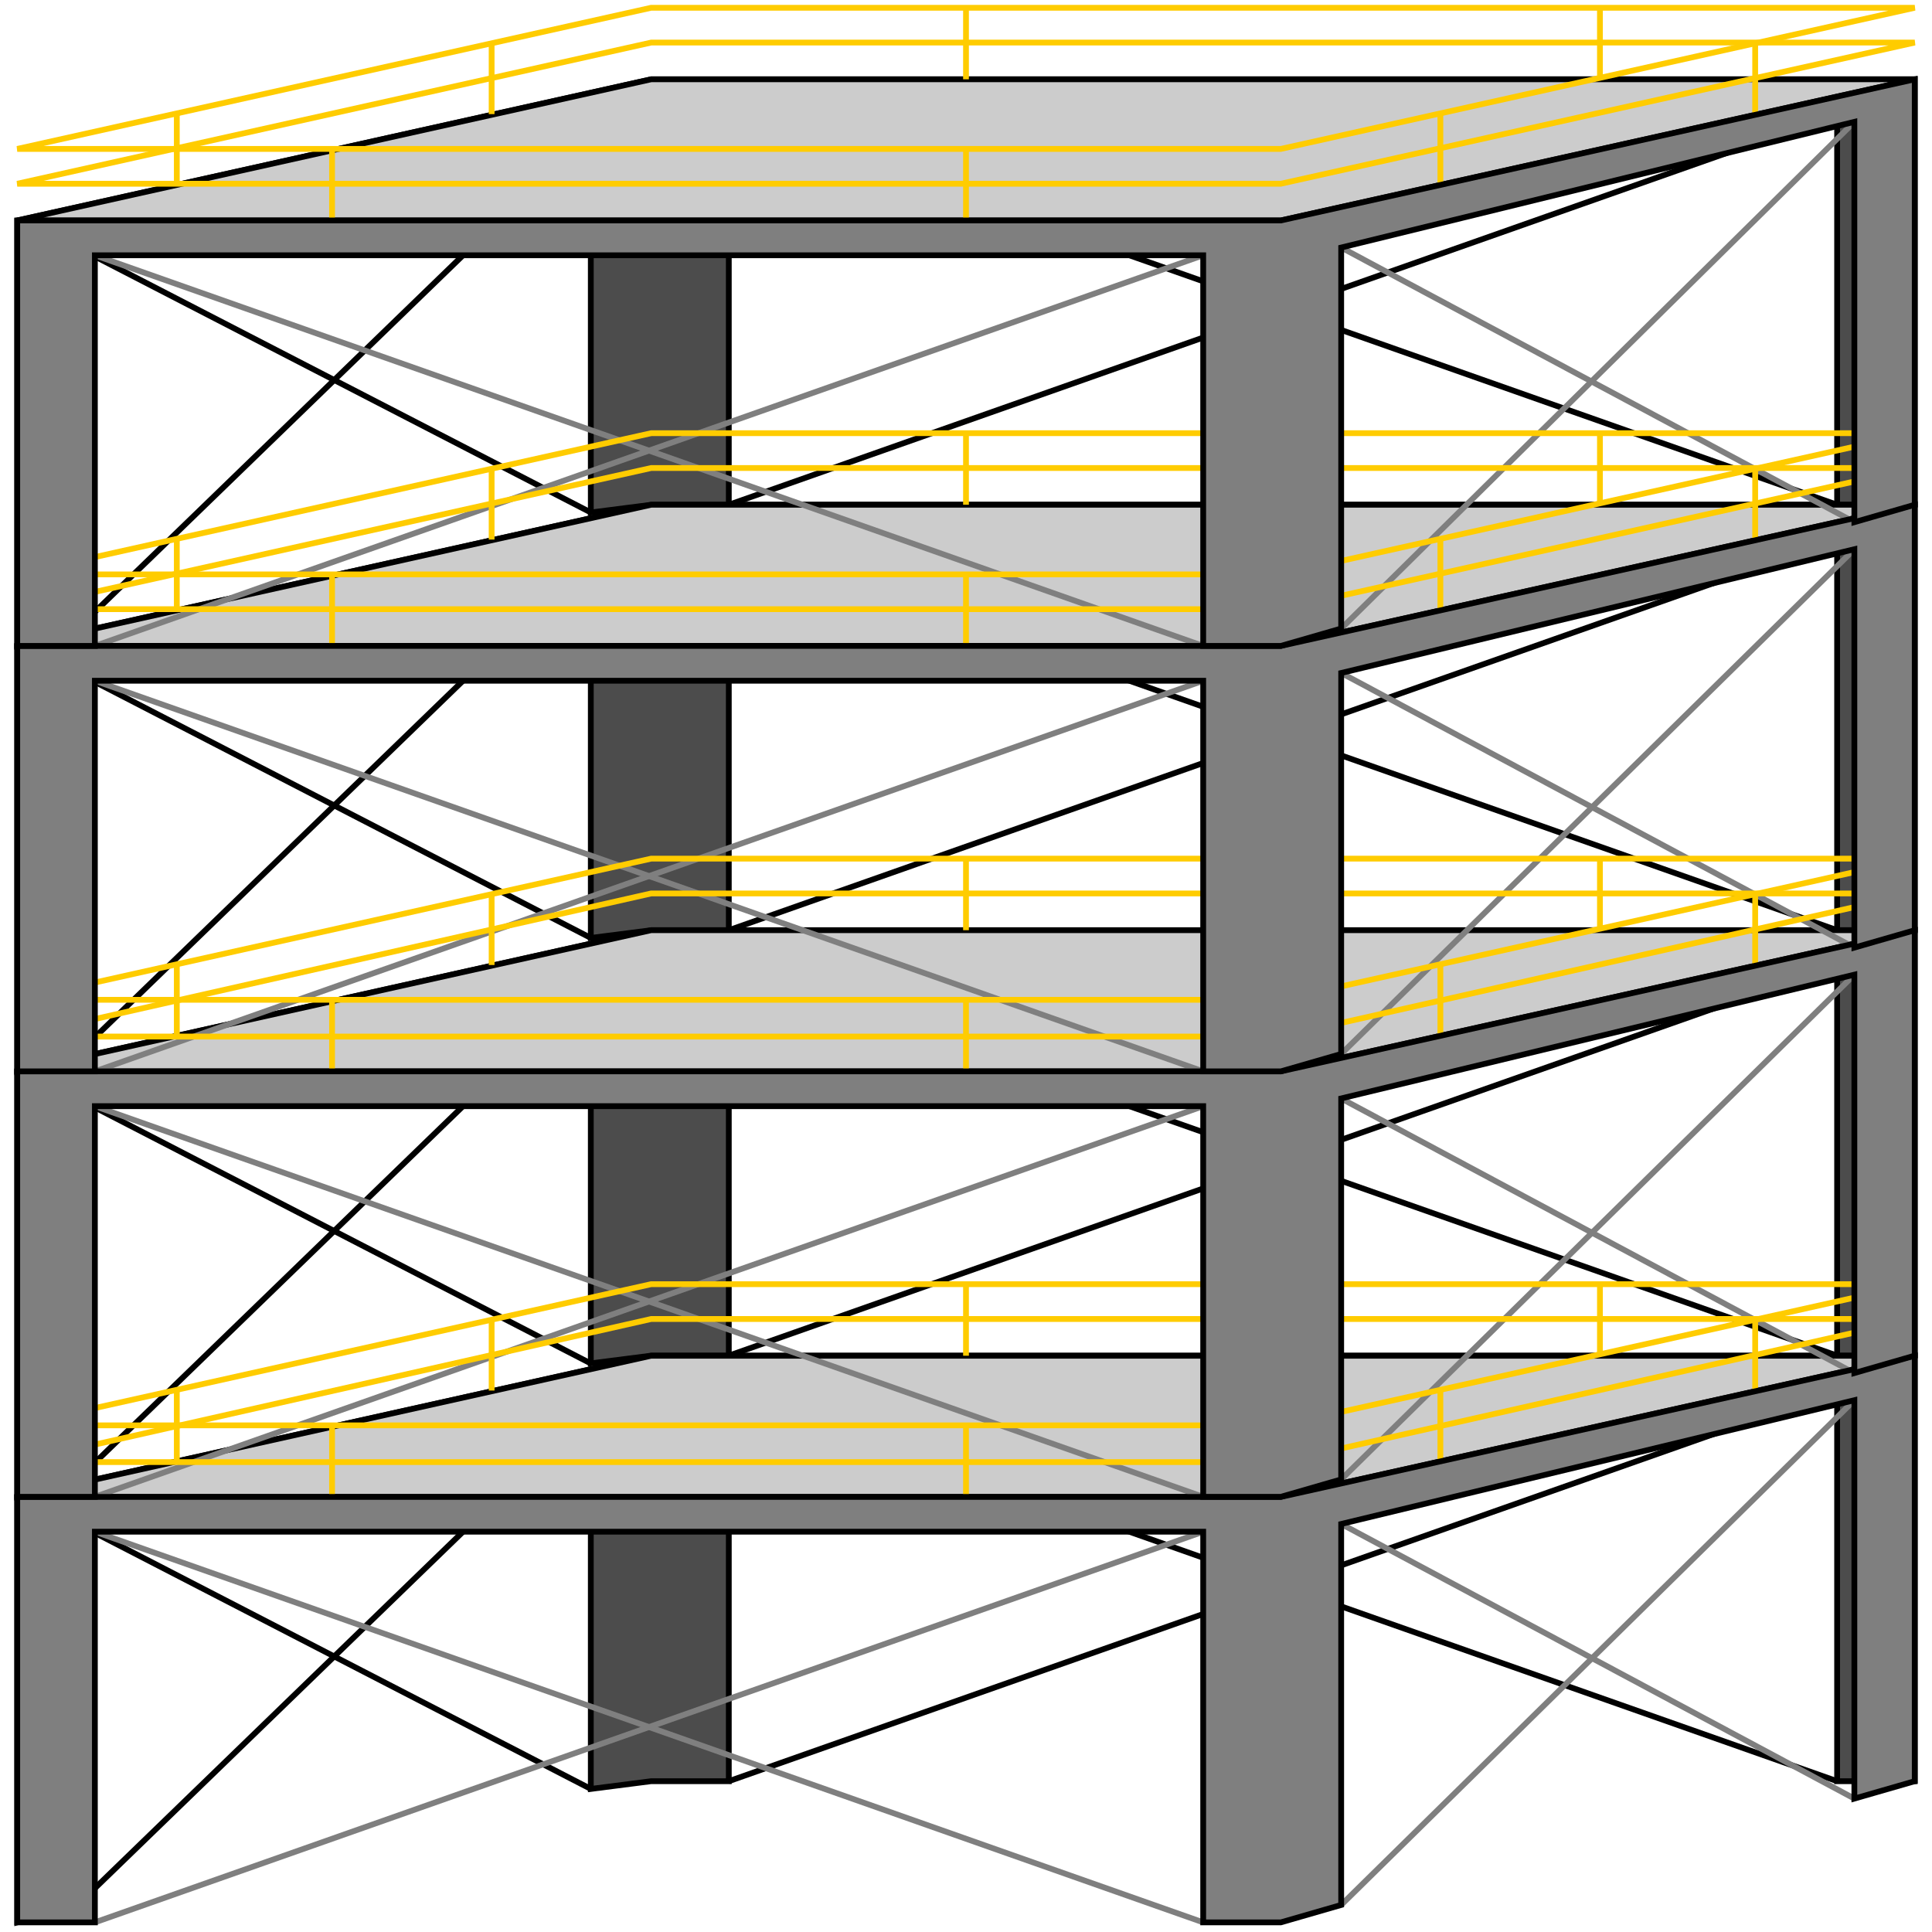 <svg width="150" height="150" viewBox="0 0 150 150" fill="none" xmlns="http://www.w3.org/2000/svg">
<path d="M148.66 138.291V105.258H50.558L1.339 116.219V149.252L6.026 147.9V118.321L45.87 109.312V138.891L50.558 138.291H56.584V107.961H142.634V138.291H148.66Z" fill="#4C4C4C" stroke="black" stroke-width="0.448"/>
<path d="M148.66 105.252V72.219H50.558L1.339 83.18V116.213L6.026 114.861V85.282L45.87 76.273V105.852L50.558 105.252H56.584V74.921H142.634V105.252H148.66Z" fill="#4C4C4C" stroke="black" stroke-width="0.448"/>
<path d="M148.66 72.221V39.188H50.558L1.339 50.148V83.181L6.026 81.83V52.251L45.87 43.242V72.821L50.558 72.221H56.584V41.89H142.634V72.221H148.66Z" fill="#4C4C4C" stroke="black" stroke-width="0.448"/>
<path d="M148.66 39.189V6.156H50.558L1.339 17.117V50.15L6.026 48.799V19.219L45.87 10.21V39.79L50.558 39.189H56.584V8.859H142.634V39.189H148.66Z" fill="#4C4C4C" stroke="black" stroke-width="0.448"/>
<path d="M6.026 147.901L45.87 109.312" stroke="black" stroke-width="0.448"/>
<path d="M45.87 138.891L6.026 118.32" stroke="black" stroke-width="0.448"/>
<path d="M56.585 138.291L142.634 107.961" stroke="black" stroke-width="0.448"/>
<path d="M142.634 138.291L56.585 107.961" stroke="black" stroke-width="0.448"/>
<path d="M6.026 114.862L45.87 76.273" stroke="black" stroke-width="0.448"/>
<path d="M45.87 105.86L6.026 85.289" stroke="black" stroke-width="0.448"/>
<path d="M56.585 105.252L142.634 74.922" stroke="black" stroke-width="0.448"/>
<path d="M142.634 105.252L56.585 74.922" stroke="black" stroke-width="0.448"/>
<path d="M6.026 81.831L45.87 43.242" stroke="black" stroke-width="0.448"/>
<path d="M45.87 72.821L6.026 52.25" stroke="black" stroke-width="0.448"/>
<path d="M56.585 72.221L142.634 41.891" stroke="black" stroke-width="0.448"/>
<path d="M142.634 72.221L56.585 41.891" stroke="black" stroke-width="0.448"/>
<path d="M6.026 48.8L45.87 10.211" stroke="black" stroke-width="0.448"/>
<path d="M45.87 39.789L6.026 19.219" stroke="black" stroke-width="0.448"/>
<path d="M56.585 39.19L142.634 8.859" stroke="black" stroke-width="0.448"/>
<path d="M142.634 39.19L56.585 8.859" stroke="black" stroke-width="0.448"/>
<path d="M1.339 116.219L50.558 105.258H148.66L99.442 116.219H1.339Z" fill="#CCCCCC" stroke="black" stroke-width="0.448"/>
<path d="M1.339 83.18L50.558 72.219H148.66L99.442 83.18H1.339Z" fill="#CCCCCC" stroke="black" stroke-width="0.448"/>
<path d="M1.339 50.148L50.558 39.188H148.66L99.442 50.148H1.339Z" fill="#CCCCCC" stroke="black" stroke-width="0.448"/>
<path d="M1.339 17.117L50.558 6.156H148.66L99.442 17.117H1.339Z" fill="#CCCCCC" stroke="black" stroke-width="0.448"/>
<path d="M7.366 50.151L93.415 19.82" stroke="#7F7F7F" stroke-width="0.448"/>
<path d="M93.415 50.151L7.366 19.82" stroke="#7F7F7F" stroke-width="0.448"/>
<path d="M104.13 48.8L143.974 9.461" stroke="#7F7F7F" stroke-width="0.448"/>
<path d="M143.974 40.54L104.13 19.219" stroke="#7F7F7F" stroke-width="0.448"/>
<path d="M7.366 83.182L93.415 52.852" stroke="#7F7F7F" stroke-width="0.448"/>
<path d="M93.415 83.182L7.366 52.852" stroke="#7F7F7F" stroke-width="0.448"/>
<path d="M104.13 81.83L143.974 42.641" stroke="#7F7F7F" stroke-width="0.448"/>
<path d="M143.974 73.571L104.13 52.25" stroke="#7F7F7F" stroke-width="0.448"/>
<path d="M7.366 116.213L93.415 85.883" stroke="#7F7F7F" stroke-width="0.448"/>
<path d="M93.415 116.213L7.366 85.883" stroke="#7F7F7F" stroke-width="0.448"/>
<path d="M104.13 114.861L143.974 75.672" stroke="#7F7F7F" stroke-width="0.448"/>
<path d="M143.974 106.61L104.13 85.289" stroke="#7F7F7F" stroke-width="0.448"/>
<path d="M7.366 149.252L93.415 118.922" stroke="#7F7F7F" stroke-width="0.448"/>
<path d="M93.415 149.252L7.366 118.922" stroke="#7F7F7F" stroke-width="0.448"/>
<path d="M104.13 147.9L143.974 108.711" stroke="#7F7F7F" stroke-width="0.448"/>
<path d="M143.974 139.642L104.13 118.32" stroke="#7F7F7F" stroke-width="0.448"/>
<path d="M25.781 17.118V11.562" stroke="#FFCC00" stroke-width="0.448"/>
<path d="M75 17.118V11.562" stroke="#FFCC00" stroke-width="0.448"/>
<path d="M1.339 14.266L50.558 3.305H148.66L99.442 14.266H1.339Z" stroke="#FFCC00" stroke-width="0.448"/>
<path d="M1.339 11.562L50.558 0.602H148.66L99.442 11.562H1.339Z" stroke="#FFCC00" stroke-width="0.448"/>
<path d="M13.727 14.265V8.859" stroke="#FFCC00" stroke-width="0.448"/>
<path d="M38.17 8.86V3.305" stroke="#FFCC00" stroke-width="0.448"/>
<path d="M75 6.157V0.602" stroke="#FFCC00" stroke-width="0.448"/>
<path d="M124.219 6.157V0.602" stroke="#FFCC00" stroke-width="0.448"/>
<path d="M136.272 8.86V3.305" stroke="#FFCC00" stroke-width="0.448"/>
<path d="M111.83 14.265V8.859" stroke="#FFCC00" stroke-width="0.448"/>
<path d="M25.781 50.149V44.594" stroke="#FFCC00" stroke-width="0.448"/>
<path d="M75 50.149V44.594" stroke="#FFCC00" stroke-width="0.448"/>
<path d="M1.339 47.297L50.558 36.336H148.66L99.442 47.297H1.339Z" stroke="#FFCC00" stroke-width="0.448"/>
<path d="M1.339 44.594L50.558 33.633H148.66L99.442 44.594H1.339Z" stroke="#FFCC00" stroke-width="0.448"/>
<path d="M13.727 47.296V41.891" stroke="#FFCC00" stroke-width="0.448"/>
<path d="M38.17 41.892V36.336" stroke="#FFCC00" stroke-width="0.448"/>
<path d="M75 39.188V33.633" stroke="#FFCC00" stroke-width="0.448"/>
<path d="M124.219 39.188V33.633" stroke="#FFCC00" stroke-width="0.448"/>
<path d="M136.272 41.892V36.336" stroke="#FFCC00" stroke-width="0.448"/>
<path d="M111.83 47.296V41.891" stroke="#FFCC00" stroke-width="0.448"/>
<path d="M25.781 83.181V77.625" stroke="#FFCC00" stroke-width="0.448"/>
<path d="M75 83.181V77.625" stroke="#FFCC00" stroke-width="0.448"/>
<path d="M1.339 80.478L50.558 69.367H148.66L99.442 80.478H1.339Z" stroke="#FFCC00" stroke-width="0.448"/>
<path d="M1.339 77.625L50.558 66.664H148.66L99.442 77.625H1.339Z" stroke="#FFCC00" stroke-width="0.448"/>
<path d="M13.727 80.477V74.922" stroke="#FFCC00" stroke-width="0.448"/>
<path d="M38.17 74.923V69.367" stroke="#FFCC00" stroke-width="0.448"/>
<path d="M75 72.22V66.664" stroke="#FFCC00" stroke-width="0.448"/>
<path d="M124.219 72.22V66.664" stroke="#FFCC00" stroke-width="0.448"/>
<path d="M136.272 74.923V69.367" stroke="#FFCC00" stroke-width="0.448"/>
<path d="M111.83 80.477V74.922" stroke="#FFCC00" stroke-width="0.448"/>
<path d="M25.781 116.22V110.664" stroke="#FFCC00" stroke-width="0.448"/>
<path d="M75 116.22V110.664" stroke="#FFCC00" stroke-width="0.448"/>
<path d="M1.339 113.517L50.558 102.406H148.66L99.442 113.517H1.339Z" stroke="#FFCC00" stroke-width="0.448"/>
<path d="M1.339 110.664L50.558 99.703H148.66L99.442 110.664H1.339Z" stroke="#FFCC00" stroke-width="0.448"/>
<path d="M13.727 113.516V107.961" stroke="#FFCC00" stroke-width="0.448"/>
<path d="M38.17 107.962V102.406" stroke="#FFCC00" stroke-width="0.448"/>
<path d="M75 105.259V99.703" stroke="#FFCC00" stroke-width="0.448"/>
<path d="M124.219 105.259V99.703" stroke="#FFCC00" stroke-width="0.448"/>
<path d="M136.272 107.962V102.406" stroke="#FFCC00" stroke-width="0.448"/>
<path d="M111.83 113.516V107.961" stroke="#FFCC00" stroke-width="0.448"/>
<path d="M1.339 149.252V116.219H99.442L148.66 105.258V138.291L143.973 139.642V108.711L104.129 118.321V147.9L99.442 149.252H93.415V118.921H7.366V149.252H1.339Z" fill="#7F7F7F" stroke="black" stroke-width="0.448"/>
<path d="M1.339 116.213V83.18H99.442L148.66 72.219V105.252L143.973 106.603V75.672L104.129 85.282V114.861L99.442 116.213H93.415V85.882H7.366V116.213H1.339Z" fill="#7F7F7F" stroke="black" stroke-width="0.448"/>
<path d="M1.339 83.181V50.148H99.442L148.66 39.188V72.221L143.973 73.572V42.641L104.129 52.251V81.83L99.442 83.181H93.415V52.851H7.366V83.181H1.339Z" fill="#7F7F7F" stroke="black" stroke-width="0.448"/>
<path d="M1.339 50.15V17.117H99.442L148.66 6.156V39.189L143.973 40.541V9.46L104.129 19.219V48.799L99.442 50.15H93.415V19.82H7.366V50.15H1.339Z" fill="#7F7F7F" stroke="black" stroke-width="0.448"/>
</svg>
